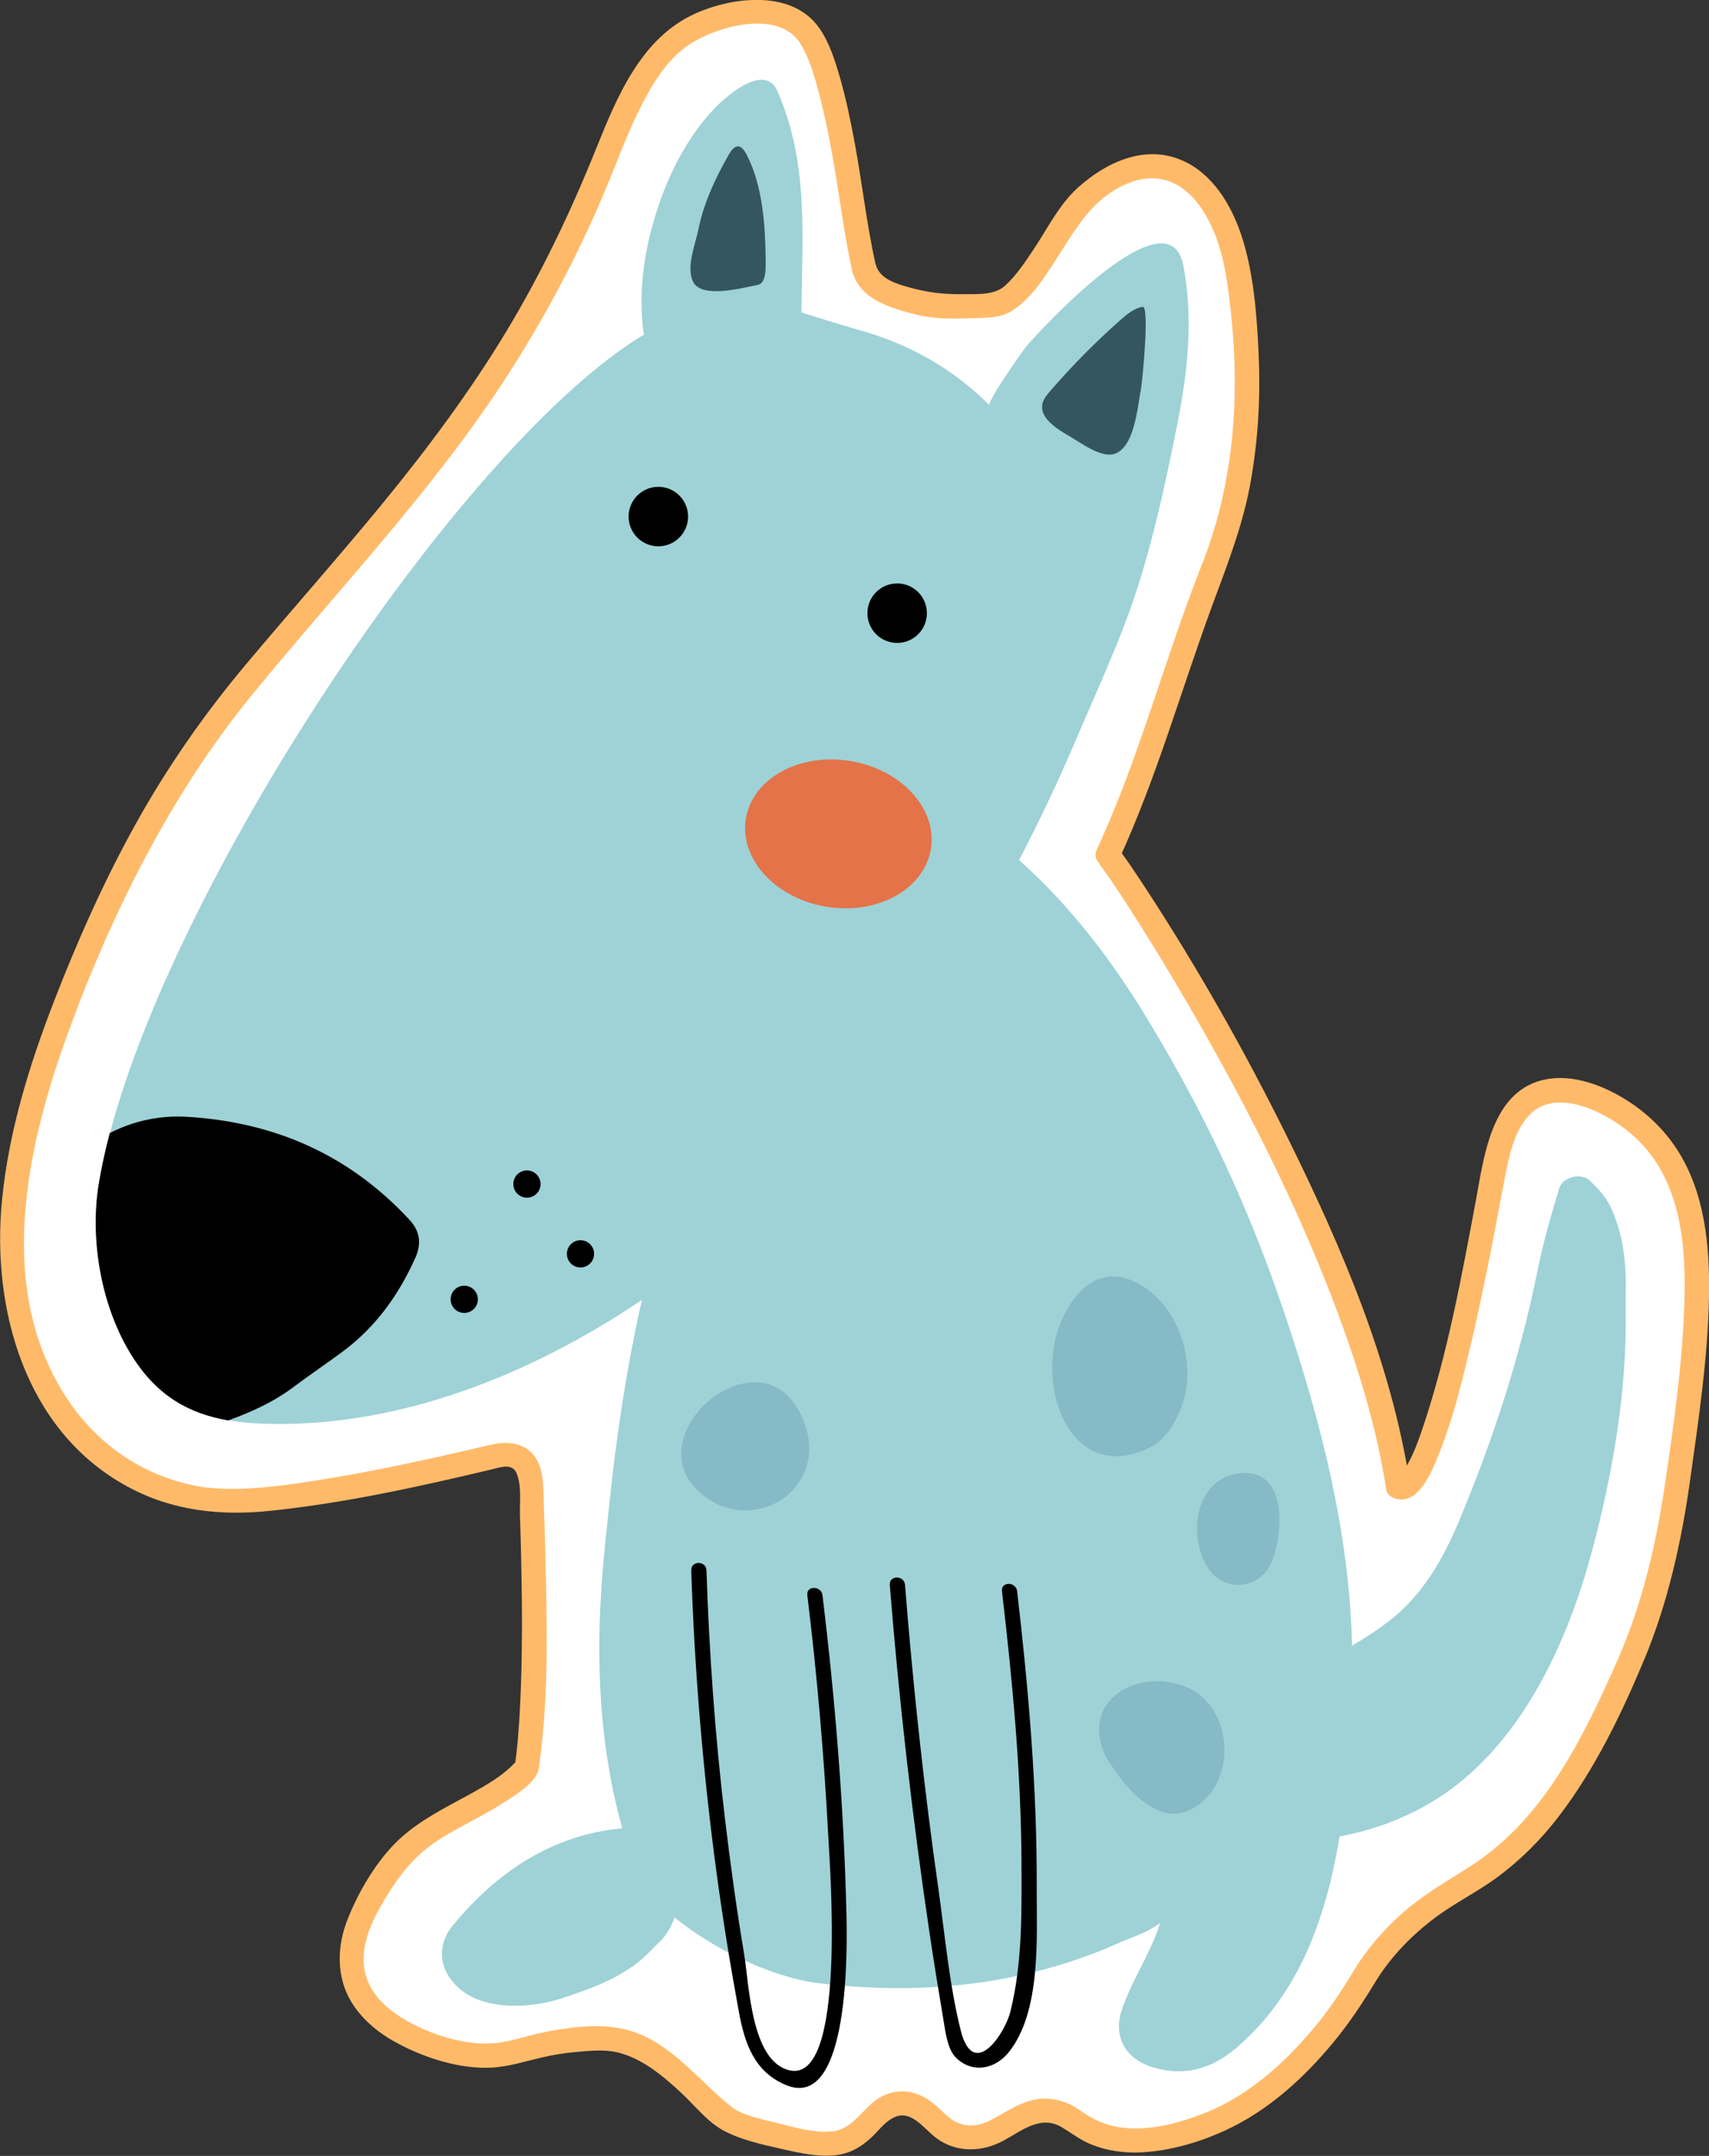 <?xml version="1.0" encoding="UTF-8"?><svg id="Layer_2" xmlns="http://www.w3.org/2000/svg" viewBox="0 0 210.97 265.98"><rect x="0" y="0" width="210.97" height="265.98" fill="#333333" stroke="none"/><defs><style>.cls-1{fill:#fff;}.cls-2{fill:#ffba69;}.cls-3{fill:#e47349;}.cls-4{fill:#9ed2d6;}.cls-5{fill:#86bac6;}.cls-6{fill:#345661;}</style></defs><g id="Layer_1-2"><g><g><path class="cls-1" d="M106.64,33.01c.67,3.02,4.57,3.66,6.39,4.23,2.19,.68,5.96,.69,9.94,.29,3.42-.34,8.33-10.72,10.84-13.05,2.52-2.33,5.76-4.29,9.17-3.93,5.39,.57,8.53,6.45,9.54,11.78,2.33,12.36,2.01,26.05-2.69,37.72-4.7,11.67-7.71,23.91-13.11,35.48,.06-.71,30.86,44.74,35.86,77.9,4.25,1.55,9.66-27.49,11.16-35.48,.97-5.15,1.86-11.03,5.99-12.86,4.13-1.82,9.93,1.1,13.35,4.34,8.66,8.23,6.7,23.08,4.52,39.59-1.18,8.92-2.45,17.97-7.67,28.84-4.31,8.96-8.59,17.87-17.62,23.67-2.63,1.69-5.67,3.12-9.48,6.81-4.66,4.51-4.29,6.42-8.61,11.74-2.72,3.36-8.81,10.69-18.27,13.09-2.56,.65-6.35,1.61-10.41,.14-3.02-1.1-3.21-2.46-5.69-2.83-4.61-.68-6.21,3.69-10.61,3.22-4.04-.44-4.51-4.34-7.96-4.19-3.62,.15-4.2,4.49-8.38,4.93-3.01,.32-11.8-2-13.25-3.09-2.99-2.26-8.82-9.85-15.14-9.81-10,.06-10.83,2.95-17.26,1.83-1.05-.18-11.39-2.12-13.52-9.13-1.48-4.89,1.78-9.77,4.42-13.73,4.04-6.06,12.7-7.54,16.81-12.37,0,0,1.66-7.59,.57-34.64-.04-1.04-.2-2.79-1.39-3.61-1.06-.72-2.46-.38-2.99-.25,0,0-26,6.37-34.42,5.47-.16-.02-15.76-.14-22.81-17.66-5.46-14.39-.95-30.67,4.74-44.97,5.68-14.3,12.26-26.93,22.13-38.73,9.88-11.8,20.41-23.11,29.02-35.88,5.63-8.35,10.39-17.27,14.19-26.59,2.26-5.55,4.31-11.43,8.54-15.66,3.76-3.76,12.02-5.69,16.25-2.53,4.45,3.33,6.29,22.96,7.84,29.91Z"/><path class="cls-2" d="M105.19,33.41c.93,3.51,4.61,4.55,7.72,5.36,2.15,.56,4.45,.58,6.66,.5,1.81-.07,3.88,.06,5.45-.98,2.66-1.75,4.45-4.91,6.14-7.53,1.92-2.96,3.54-5.65,6.7-7.47,1.99-1.15,4.34-1.73,6.56-.89,1.73,.66,3.1,2.05,4.08,3.58,2.48,3.84,3.04,8.61,3.5,13.06,1.08,10.32,.22,20.89-3.62,30.59-4.6,11.6-7.7,23.78-12.96,35.13l2.74,1.16-.38,.65-1.06,.44c4.73,.11-1.55-.67-.99-.38,.03,.01,.04,.07,.07,.08,.31,.13-.1-.14,.02,.02,.25,.34,.49,.67,.73,1.01,.85,1.21,1.66,2.44,2.46,3.67,2.65,4.08,5.18,8.24,7.63,12.45,6.96,11.99,13.34,24.43,18.24,37.42,2.75,7.29,5.07,14.81,6.25,22.53,.08,.52,.59,.9,1.05,1.05,2.97,.96,4.64-3.48,5.45-5.48,1.76-4.38,2.89-9.04,3.97-13.63s2.03-9.25,2.93-13.91c.39-2.04,.75-4.08,1.16-6.12,.56-2.82,1.14-6.27,3.3-8.35,2.34-2.25,6-1.29,8.57,0,2.77,1.39,5.23,3.44,6.91,6.06,3.38,5.27,3.67,11.9,3.44,17.97-.28,7.36-1.34,14.73-2.42,22.02s-2.84,14.73-5.9,21.6c-2.87,6.45-6.05,13.18-10.63,18.61-2.28,2.7-4.92,5.05-7.92,6.92-2.71,1.69-5.41,3.29-7.83,5.4s-4.51,4.54-6.18,7.32c-1.48,2.45-3.03,4.78-4.87,6.97-3.71,4.42-8.18,8.42-13.63,10.53-3.2,1.23-6.98,2.23-10.41,1.66-1.78-.29-3.28-1-4.74-2.03-1.14-.8-2.29-1.3-3.69-1.45-3.03-.32-5.05,1.46-7.59,2.71-1.17,.58-2.51,.77-3.76,.28-1.09-.43-1.85-1.32-2.69-2.08-1.96-1.79-4.52-2.5-6.96-1.13-2.09,1.17-3.27,3.88-5.81,4.21-2.23,.28-4.77-.48-6.92-1.01-1.78-.44-4.35-.96-5.64-1.98-4.41-3.51-7.98-8.68-13.9-9.74-3.09-.55-6.58-.05-9.63,.59-1.98,.42-3.94,1.16-5.97,1.29-3.5,.22-7.35-1-10.39-2.66-2.09-1.15-4.11-2.75-5.03-5.03-1.47-3.66,.5-7.51,2.41-10.59s3.75-5.22,6.71-7.06c2.58-1.6,5.38-2.85,7.92-4.52,1.31-.86,3.53-2.19,4.01-3.78,.14-.49,.17-1.06,.23-1.55,1.08-8.32,.83-16.88,.64-25.23-.05-2.04-.11-4.08-.19-6.12-.06-1.57,.02-3.29-.55-4.79-.99-2.57-3.42-3.11-5.89-2.54-2.84,.65-5.68,1.32-8.53,1.94-5.03,1.08-10.08,2.07-15.16,2.8-3.47,.5-6.98,.9-10.48,.65-.32-.02-.65-.05-.97-.08-.11-.01-.21-.03-.32-.04,.28,.04,.07,0-.08-.01-.32-.05-.64-.1-.96-.17-1.6-.31-3.19-.78-4.7-1.4-4.54-1.86-8.41-5.16-11.13-9.23-9.1-13.65-5.07-31.33,.17-45.62s12.52-29,22.46-41.18c10.66-13.06,22.38-25.25,31.58-39.44,4.56-7.04,8.52-14.47,11.81-22.18,1.5-3.5,2.77-7.11,4.45-10.53,1.47-2.99,3.35-6.28,6.18-8.19,3.42-2.29,11.11-4.48,13.79-.16,1.13,1.83,1.73,3.98,2.28,6.04,.71,2.66,1.24,5.37,1.73,8.09,.83,4.62,1.37,9.31,2.38,13.89,.41,1.89,3.31,1.09,2.89-.8-1.08-4.91-1.64-9.92-2.55-14.86-.51-2.77-1.08-5.53-1.86-8.24-.59-2.03-1.27-4.2-2.48-5.96-3.31-4.85-10.65-3.96-15.31-1.89-6.7,2.97-9.71,10.27-12.27,16.64-3.17,7.88-6.81,15.5-11.21,22.77s-9.68,14.36-15.18,21.06c-5.5,6.7-11.27,13.19-16.84,19.82-5.19,6.18-9.8,12.8-13.71,19.86-3.88,7-7.14,14.34-10.03,21.8-3.03,7.84-5.54,15.95-6.38,24.34-1.35,13.43,2.77,28.45,15.29,35.36,5.65,3.12,11.64,3.75,17.94,3.08,9.14-.96,18.21-2.96,27.14-5.08,1.06-.25,2.56-.85,3.12,.42,.68,1.51,.38,3.69,.44,5.29,.07,1.98,.12,3.96,.16,5.95,.12,5.72,.14,11.44-.13,17.16-.07,1.53-.17,3.07-.3,4.6-.05,.51-.1,1.02-.16,1.53-.02,.19-.05,.38-.07,.56-.02,.17,.05-.31-.02,.15-.04,.26-.1,.51-.13,.77,.09-.69,.29-.42-.03-.2-.12,.08-.23,.23-.33,.33-.23,.22-.46,.43-.71,.64-.57,.48-1.19,.91-1.82,1.31-1.31,.84-2.7,1.58-4.07,2.32-2.8,1.51-5.67,3.08-7.9,5.38-2.47,2.54-4.48,6.02-5.78,9.3s-1.42,7.07,.48,10.19c1.36,2.24,3.5,3.93,5.79,5.14,3.37,1.78,7.56,3.12,11.41,2.95,2.13-.09,4.14-.75,6.2-1.23,1.39-.33,2.79-.56,4.21-.69,1.72-.15,3.59-.37,5.29,.05,3,.74,5.52,2.86,7.74,4.91,1.68,1.54,3.31,3.68,5.35,4.75,2.14,1.13,4.7,1.69,7.05,2.22s5.02,1.17,7.42,.68c1.4-.29,2.61-1.04,3.65-2,.86-.78,1.58-1.82,2.6-2.41,2.32-1.36,3.9,1.25,5.55,2.45,2.48,1.81,5.62,1.69,8.23,.28,2.25-1.21,4.59-3.23,7.22-1.65,1.23,.74,2.28,1.58,3.63,2.12,1.94,.78,4.08,1.08,6.17,.97,3.52-.18,7.08-1.21,10.28-2.67,5.34-2.43,9.77-6.47,13.48-10.96,1.93-2.34,3.56-4.81,5.13-7.39,1.77-2.9,4.09-5.35,6.76-7.46s5.51-3.44,8.14-5.35c2.92-2.13,5.46-4.66,7.66-7.51,4.51-5.85,7.87-12.82,10.7-19.62s4.54-14.4,5.59-21.92,2.2-15.09,2.34-22.68c.12-6.2-.5-12.9-3.98-18.22-1.77-2.71-4.21-4.93-7.02-6.53s-6.36-2.8-9.64-1.96c-6.33,1.63-7.17,9.68-8.17,15-1.74,9.28-3.46,18.71-6.46,27.68-.55,1.64-1.13,3.29-1.99,4.8-.37,.64-.43,.74-.83,1.15-.25,.25,.15-.1-.05,.05s-.14,.02,.05,0c-.4,.04,.48,.12,.11,0l1.05,1.05c-2.26-14.74-8.31-28.89-14.86-42.18-5.34-10.84-11.32-21.42-17.95-31.53-.83-1.26-1.66-2.53-2.55-3.75-.25-.34-.48-.74-.79-1.03-.84-.78-2.26-.63-2.6,.59-.44,1.59,2.01,2.73,2.74,1.16,4.75-10.25,7.77-21.15,11.68-31.73,1.86-5.03,3.77-9.89,4.7-15.2s1.2-10.47,.96-15.72c-.22-4.77-.6-9.93-2.1-14.5-1.25-3.8-3.56-7.7-7.38-9.34-4.59-1.97-9.33,.24-12.8,3.35-2.33,2.08-3.83,5.16-5.55,7.73-1.03,1.53-2.08,3.13-3.45,4.38s-3.52,1.03-5.42,1.06c-2.21,.03-4.21-.22-6.33-.81-1.64-.46-3.75-1.02-4.24-2.87s-3.39-1.07-2.89,.8Z"/></g><g><g><g><path class="cls-4" d="M200.7,159.19c-.03,1.48,0,2.97,0,4.45-.11,9.47-1.76,18.7-4.2,27.81-3.1,11.57-9,24.3-19.5,30.71-3.56,2.18-7.54,3.66-11.64,4.4-.32,1.99-.72,3.98-1.21,5.95-1.97,7.8-5.34,14.88-11.61,20.21-3.02,2.56-6.48,3.53-10.38,2.28-3.23-1.04-4.76-3.74-3.7-6.96,1.25-3.79,3.59-7.03,4.75-10.79-1.54,1.15-3.06,1.58-4.75,2.3-.68,.29-1.36,.61-2.04,.89-3.26,1.33-6.56,2.36-9.89,3.12-3.23,.75-6.5,1.24-9.79,1.49-4.4,.36-8.84,.29-13.34-.13-.88-.08-1.76-.18-2.64-.29-2.28-.28-5.86-1.29-9.78-3.2-2.52-1.23-5.17-2.83-7.7-4.85-1,2.52-1.78,2.82-2.91,4.04-2.9,3.11-7.08,4.64-11.13,5.95-3.38,1.09-8.24,1.42-11.42-.45-3.2-1.89-4.43-5.49-1.94-8.54,5.34-6.55,12.36-11.28,20.94-12.01-4.58-16.35-2.42-32.05-1.65-39.54,.91-8.92,2.21-17.43,4.07-25.65-13.69,9.21-29.55,15.5-45.54,15.3-1.95-.03-3.79-.16-5.5-.45-4.84-.84-8.75-3-11.86-7.92-3.81-6.02-5.23-14.32-4.14-21.13,.32-2.02,.79-4.16,1.38-6.4C22.12,107.29,57.51,54.45,79.48,41.29c-.85-5.84,.27-11.91,2.34-17.39,1.45-3.82,3.58-7.6,6.42-10.56,1.47-1.53,6.16-5.62,7.71-2.13,3.89,8.81,3.08,17.81,2.98,27.31,0,.09,6.89,2.14,7.84,2.41,5.79,1.68,11.13,4.78,15.38,9.07-.36-.36,4.01-6.63,4.58-7.3,1.95-2.3,17.62-19.21,19.36-9.89,1.21,6.45,.56,12.82-.69,19.18-1.56,7.88-3.47,16.79-6.31,24.36-1.91,5.09-4.19,10.05-6.33,15.06-2.14,5.02-4.46,9.92-6.96,14.7,6.26,5.56,11.4,12.29,15.75,19.46,7.31,12.02,12.7,23.56,17.15,36.86,4.48,13.34,7.86,26.72,8.21,40.6,1.7-1.01,3.35-2.07,4.88-3.29,3.93-3.14,6.4-7.5,8.33-12.1,4.2-10.04,7.57-20.35,9.72-31.05,.68-3.37,1.64-6.7,2.64-10,.42-1.38,2.69-1.95,3.77-.94,1.05,.97,2.07,2.13,2.65,3.41,1.45,3.2,1.86,6.65,1.8,10.15Z"/><path d="M51.26,155.2c-2.04,4.57-4.9,8.54-8.96,11.55-1.98,1.47-4.04,2.85-6.01,4.33-2.49,1.87-5.2,3.11-8.12,4.16-4.84-.84-8.75-3-11.86-7.92-3.81-6.02-5.23-14.32-4.14-21.13,.32-2.02,.79-4.16,1.38-6.4,2.92-1.5,6.15-2.2,9.46-2.01,10.8,.62,20.08,4.66,27.52,12.69,1.38,1.48,1.5,3.02,.73,4.74Z"/><path d="M85.33,193.72c.41,12.43,1.45,24.81,3.1,37.14,.78,5.8,1.72,11.58,2.78,17.34,.72,3.92,1.91,7.4,5.8,9.03,8,3.36,7.57-17.41,7.48-21.16-.32-13.13-1.37-26.24-2.96-39.27-.14-1.18-2.02-1.2-1.87,0,1.21,9.89,2.07,19.82,2.59,29.77,.19,3.74,2.28,30.39-4.74,28.86-4.79-1.04-5.02-10.55-5.64-14.28-.94-5.61-1.72-11.24-2.39-16.89-1.21-10.14-1.93-20.33-2.27-30.53-.04-1.2-1.91-1.21-1.87,0h0Z"/><path d="M109.84,195.53c1.16,14.51,2.82,28.97,4.97,43.36,.54,3.58,1.12,7.15,1.72,10.72,.23,1.37,.48,3.33,1.57,4.34,2.03,1.88,4.73,1.31,6.39-.72,4.08-5.01,3.47-14.27,3.49-20.29,.05-12.3-1-24.43-2.42-36.64-.14-1.18-2.01-1.2-1.87,0,1.3,11.17,2.36,22.28,2.41,33.53,.02,6.11,.12,12.37-1.37,18.34-.7,2.79-4.57,8.54-6.13,2.33-1.42-5.66-1.94-11.71-2.76-17.48-1.78-12.45-3.12-24.96-4.12-37.5-.1-1.19-1.97-1.2-1.87,0h0Z"/><circle cx="81.27" cy="63.73" r="3.67"/><path d="M114.42,75.65c0,2.03-1.64,3.67-3.67,3.67s-3.67-1.64-3.67-3.67,1.64-3.67,3.67-3.67,3.67,1.64,3.67,3.67Z"/></g><path class="cls-6" d="M89.36,20.17c.2-.37,.4-.72,.59-1.07,.67-1.17,1.42-1.61,2.25,.03,1.96,3.85,2.27,8.67,2.32,12.9,0,.76,.13,2.9-.95,3.11-1.89,.37-6.99,1.77-8.02-.4-.88-1.86,.32-4.67,.69-6.54,.56-2.8,1.76-5.51,3.11-8.02Z"/><path class="cls-6" d="M128.72,49.7c-.56,1.94,2.09,3.41,3.42,4.19,1.35,.79,3.82,2.63,5.43,2.11,2.51-.81,2.85-5.85,3.27-7.96,.16-.79,1.11-10.35,.21-10.19-1.04,.18-1.89,.89-2.68,1.58-3.11,2.74-6.04,5.7-8.75,8.84-.37,.43-.75,.88-.91,1.43Z"/><path d="M66.73,146.08c0,.93-.75,1.68-1.68,1.68s-1.68-.75-1.68-1.68,.75-1.68,1.68-1.68,1.68,.75,1.68,1.68Z"/><path d="M58.99,160.3c0,.93-.75,1.68-1.68,1.68s-1.68-.75-1.68-1.68,.75-1.68,1.68-1.68,1.68,.75,1.68,1.68Z"/><path d="M73.34,154.69c0,.93-.75,1.68-1.68,1.68s-1.68-.75-1.68-1.68,.75-1.68,1.68-1.68,1.68,.75,1.68,1.68Z"/><path class="cls-5" d="M141.82,178.66c-8.85,4.1-13.09-5.42-11.66-12.88,.8-4.14,4.14-9.78,9.14-7.96,6.07,2.22,8.68,10.25,6.53,15.78-.8,2.05-2.01,4.12-4.01,5.05Z"/><path class="cls-5" d="M149.14,193.46c-2.5-3.77-1.69-10.72,3.45-11.63,6.19-1.09,5.95,6.68,4.49,10.64-1.34,3.64-5.87,4.11-7.94,.99Z"/><path class="cls-5" d="M147.3,208.55c4.99,2.95,5.24,11.4,.12,14.47-2.36,1.41-4.39,.67-6.48-.92-1.47-1.12-2.59-2.62-3.64-4.14-.4-.58-.81-1.18-1.06-1.84-2.51-6.42,3.95-10.1,9.67-8.2,.5,.17,.96,.38,1.39,.63Z"/><path class="cls-5" d="M91.6,170.72c3.01-.68,6.15,.49,7.74,4.95,2.81,7.85-5.76,13.55-12.09,9.13-6.75-4.71-1.42-12.79,4.35-14.09Z"/></g><ellipse class="cls-3" cx="103.5" cy="102.88" rx="9.11" ry="11.57" transform="translate(-14.76 188.39) rotate(-80.7)"/></g></g></g></svg>